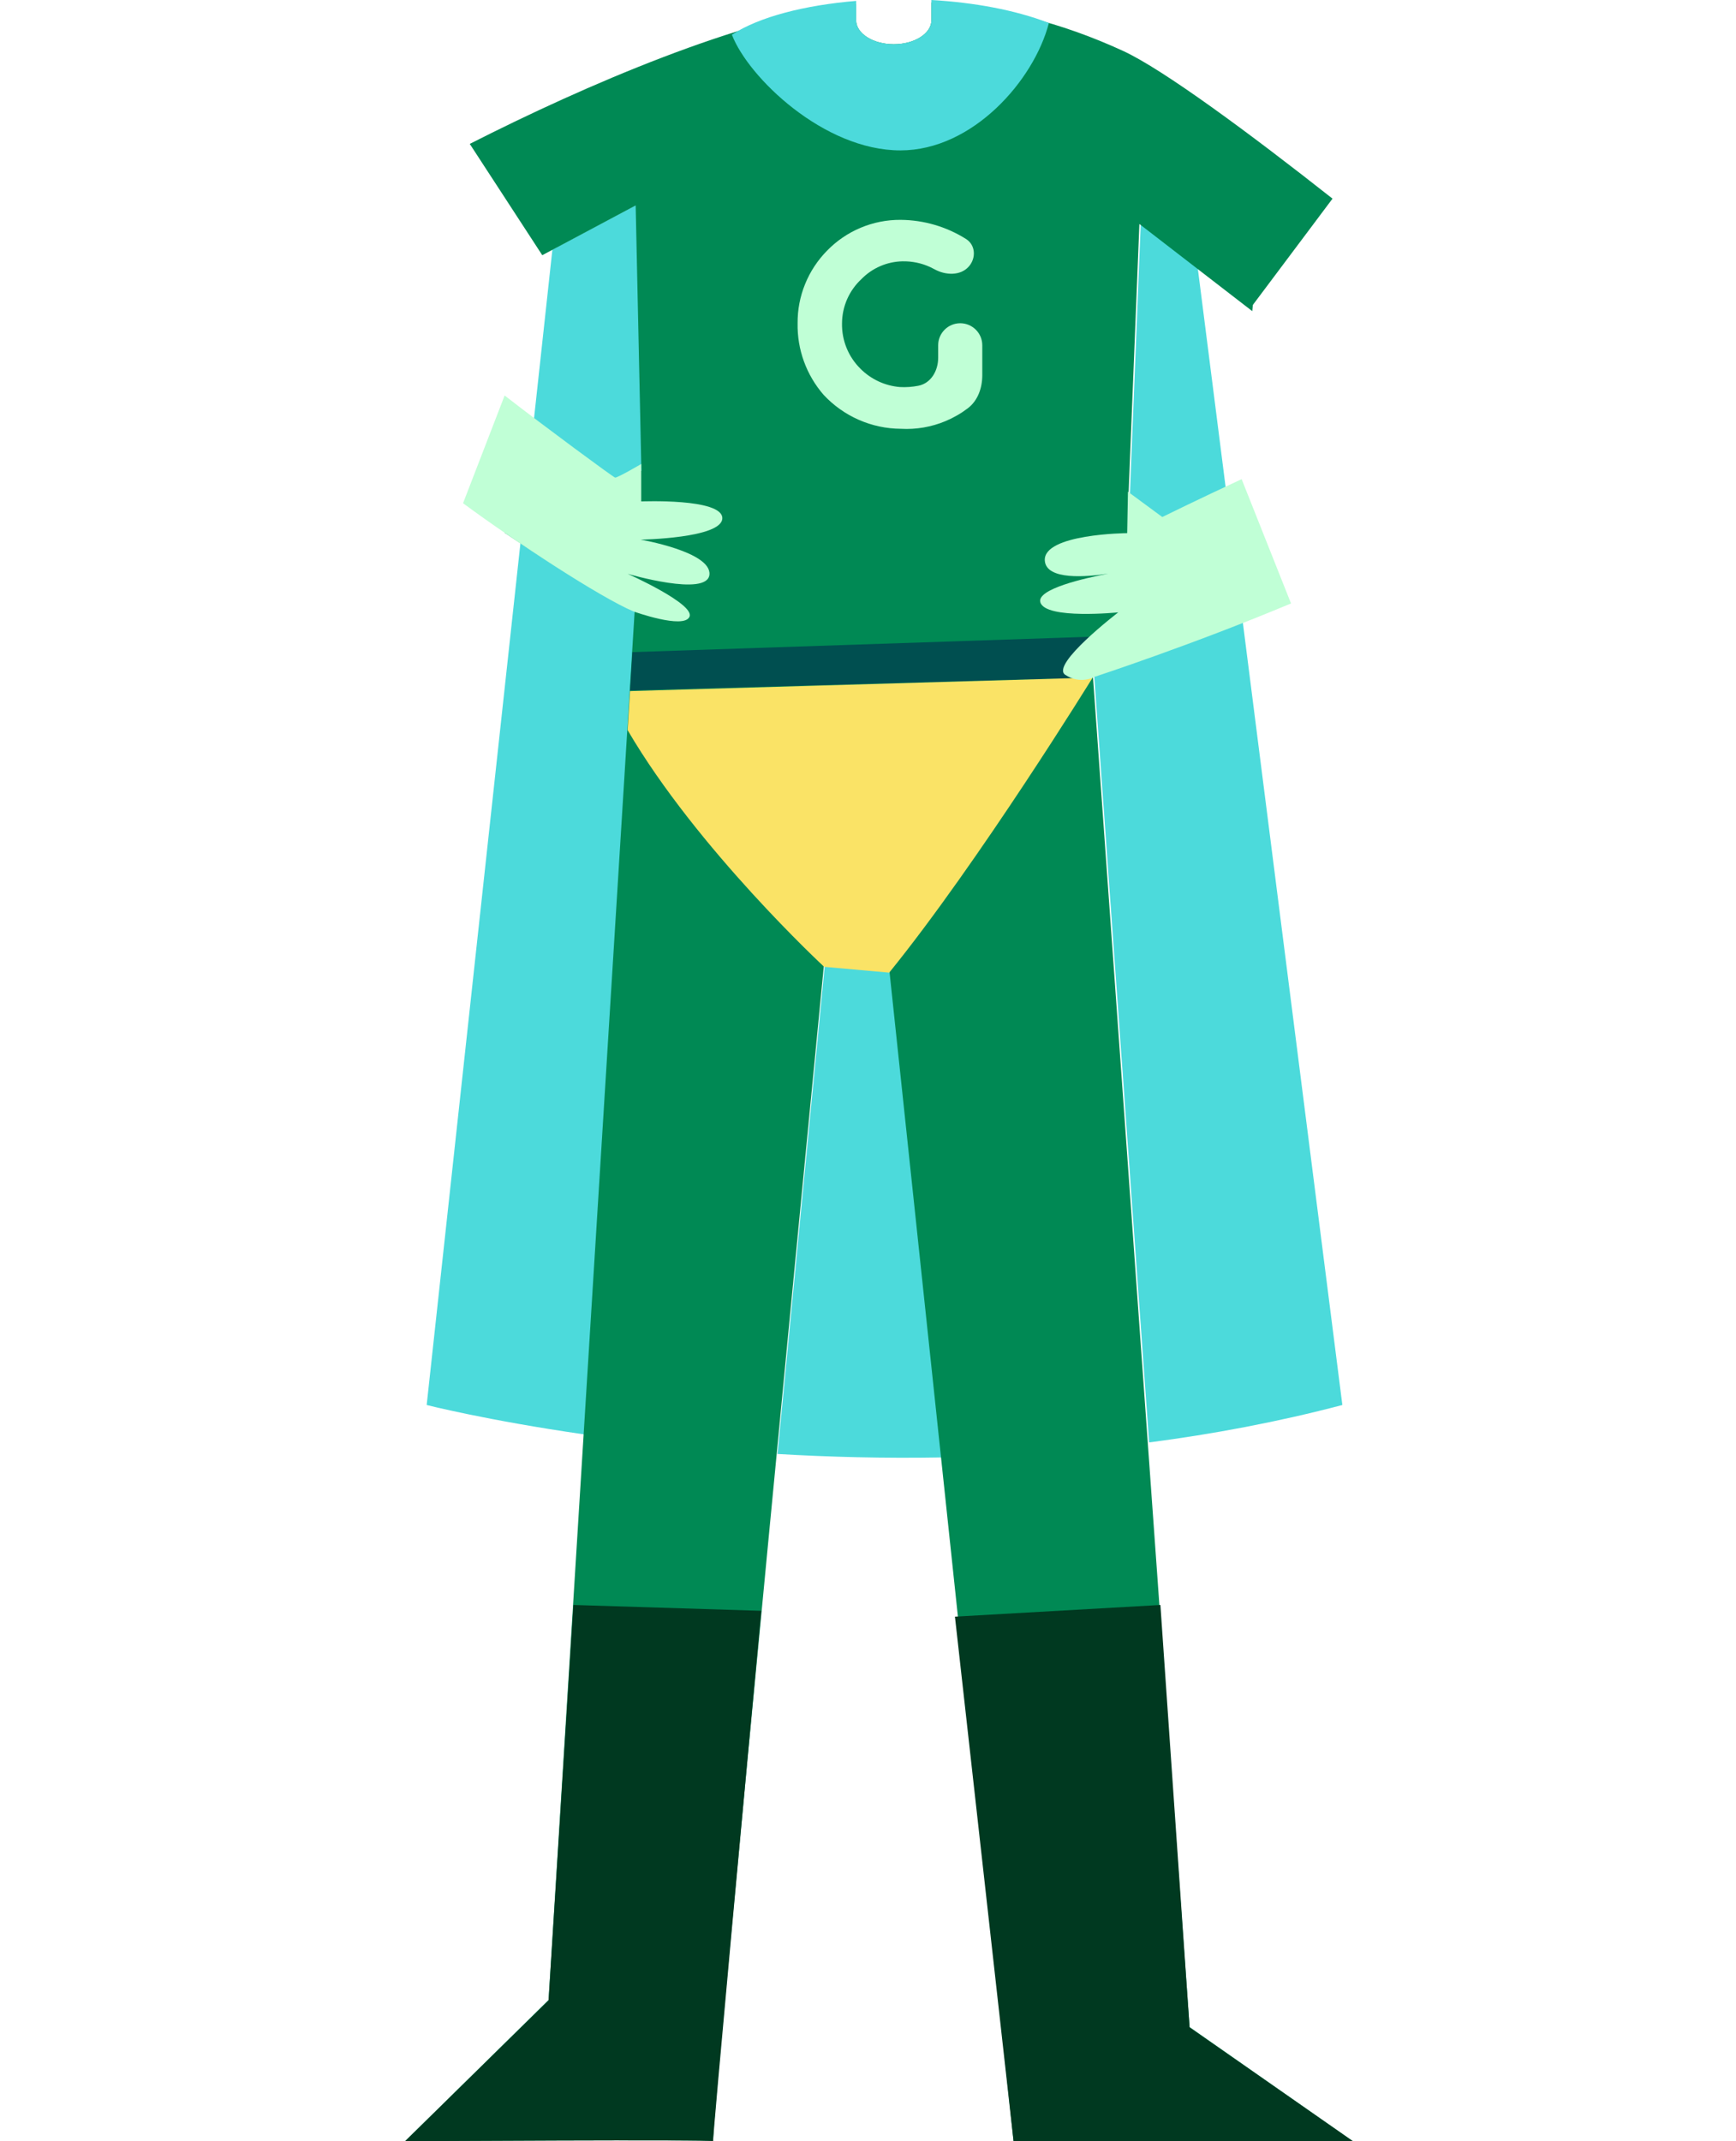 <svg width="60" height="74" viewBox="0 0 60 74" fill="none" xmlns="http://www.w3.org/2000/svg">
<path fill-rule="evenodd" clip-rule="evenodd" d="M41.394 9.239L42.37 16.91C41.097 17.484 40.15 17.932 40.15 17.932L39.046 17.218L39.427 7.722L41.394 9.239ZM18.452 14.505L19.092 8.624L21.99 7.081L22.189 16.247C22.189 16.247 21.427 16.649 21.327 16.649C21.293 16.649 20.683 16.188 19.807 15.527C19.402 15.221 18.94 14.872 18.452 14.505ZM17.989 18.757L14.747 48.556C14.747 48.556 16.816 49.084 20.19 49.572L21.956 21.099C20.998 20.668 19.553 19.789 17.989 18.757ZM26.872 50.249C27.731 41.314 28.514 33.276 28.514 33.276L30.766 33.477L32.56 50.368C30.561 50.404 28.651 50.353 26.872 50.249ZM39.716 49.85L37.81 23.24C37.81 23.24 40.178 22.494 42.947 21.448L46.395 48.556C44.163 49.144 41.92 49.563 39.716 49.85Z" fill="#4CDADB"/>
<path fill-rule="evenodd" clip-rule="evenodd" d="M29.59 0.7C29.59 1.157 30.173 1.528 30.891 1.528C31.609 1.528 32.191 1.157 32.191 0.7V0.086C34.496 0.23 36.659 0.765 38.823 1.763C40.209 2.402 43.22 4.629 46.055 6.865L43.301 10.539L43.281 10.753L39.38 7.741L38.999 17.231L40.101 17.944C40.101 17.944 41.318 17.368 42.847 16.685L44.504 20.831C41.115 22.192 37.765 23.249 37.765 23.249L41.115 70.055L46.759 74H35.031L30.732 33.479L28.484 33.279C28.484 33.279 24.562 73.585 24.646 73.996C24.439 73.935 14 74 14 74L18.96 69.118L21.936 21.109C20.872 20.63 19.205 19.596 17.442 18.413L18.869 14.844C19.197 15.092 19.507 15.327 19.79 15.54L19.79 15.541C20.665 16.202 21.274 16.662 21.308 16.662C21.407 16.662 22.168 16.261 22.168 16.261L21.97 7.1L18.742 8.82L16.236 4.973C20.227 2.945 25.61 0.622 29.59 0.138V0.7ZM24.646 73.996C24.646 73.999 24.647 74 24.648 74C24.65 73.999 24.649 73.998 24.646 73.996Z" fill="#008954"/>
<path d="M22.162 17.329V16.035C22.162 16.035 21.361 16.506 21.261 16.506C21.215 16.506 18.854 14.766 17.441 13.668L16.004 17.391C17.765 18.693 20.744 20.647 21.895 21.131C21.895 21.131 23.63 21.757 23.83 21.316C24.03 20.875 21.695 19.832 21.695 19.832C21.695 19.832 24.453 20.643 24.52 19.856C24.586 19.067 22.14 18.65 22.14 18.65C22.14 18.65 24.965 18.604 24.965 17.908C24.965 17.213 22.162 17.329 22.162 17.329Z" fill="#C0FFD6"/>
<path d="M38.338 21.984L21.858 22.537L21.776 23.861L37.765 23.417L38.338 21.984Z" fill="#004F50"/>
<path d="M21.775 23.884L21.691 25.232C24.093 29.344 28.484 33.413 28.484 33.413L30.733 33.614C33.841 29.781 37.765 23.417 37.765 23.417L21.775 23.884Z" fill="#FAE366"/>
<path d="M40.171 17.868L38.984 16.993L38.958 18.425C38.958 18.425 36.045 18.448 36.111 19.376C36.16 20.062 37.567 19.937 38.301 19.825C37.486 19.981 35.823 20.358 35.957 20.815C36.133 21.418 38.649 21.163 38.649 21.163C38.649 21.163 36.288 22.973 36.818 23.322C37.347 23.67 37.833 23.391 37.833 23.391C37.833 23.391 41.215 22.282 44.621 20.855L42.914 16.559C41.386 17.269 40.171 17.868 40.171 17.868Z" fill="#C0FFD6"/>
<path d="M24.648 73.999C24.61 74.019 25.872 60.354 26.311 55.669L19.819 55.467L18.96 69.135L14 74C14 74 24.78 73.933 24.648 73.999Z" fill="#003920"/>
<path d="M40.106 55.467L33.005 55.871L35.031 73.999H46.759L41.115 70.067L40.106 55.467Z" fill="#003920"/>
<path fill-rule="evenodd" clip-rule="evenodd" d="M29.59 0.7C29.59 1.157 30.173 1.528 30.89 1.528C31.609 1.528 32.191 1.157 32.191 0.7V0C33.651 0.084 35.083 0.342 36.252 0.794C35.738 2.782 33.614 5.198 31.121 5.198C28.468 5.198 25.857 2.667 25.296 1.2C26.232 0.581 27.82 0.178 29.59 0.031V0.7Z" fill="#4CDADB"/>
<path fill-rule="evenodd" clip-rule="evenodd" d="M32.425 11.933C32.425 11.512 32.766 11.171 33.187 11.171C33.608 11.171 33.95 11.512 33.95 11.933L33.95 12.965C33.95 13.403 33.8 13.842 33.452 14.108C33.214 14.289 32.954 14.439 32.676 14.555C32.189 14.758 31.662 14.849 31.134 14.819C30.633 14.816 30.138 14.71 29.679 14.508C29.22 14.306 28.808 14.013 28.466 13.646C27.87 12.961 27.549 12.079 27.567 11.171C27.563 10.707 27.651 10.247 27.826 9.817C28 9.387 28.258 8.996 28.583 8.665C28.913 8.325 29.308 8.055 29.744 7.872C30.181 7.688 30.651 7.595 31.124 7.598C31.93 7.603 32.713 7.835 33.388 8.259C33.717 8.466 33.742 8.917 33.486 9.209C33.197 9.539 32.678 9.517 32.295 9.304C32.249 9.279 32.203 9.255 32.155 9.233C31.853 9.093 31.523 9.024 31.19 9.031C30.655 9.042 30.146 9.263 29.772 9.646C29.562 9.841 29.395 10.077 29.279 10.339C29.164 10.601 29.104 10.884 29.102 11.171C29.096 11.463 29.149 11.754 29.259 12.024C29.369 12.295 29.534 12.541 29.742 12.746C30.107 13.111 30.59 13.334 31.104 13.376C31.319 13.388 31.533 13.372 31.742 13.331C32.179 13.244 32.425 12.811 32.425 12.365L32.425 11.933Z" fill="#C0FFD6"/>
</svg>
